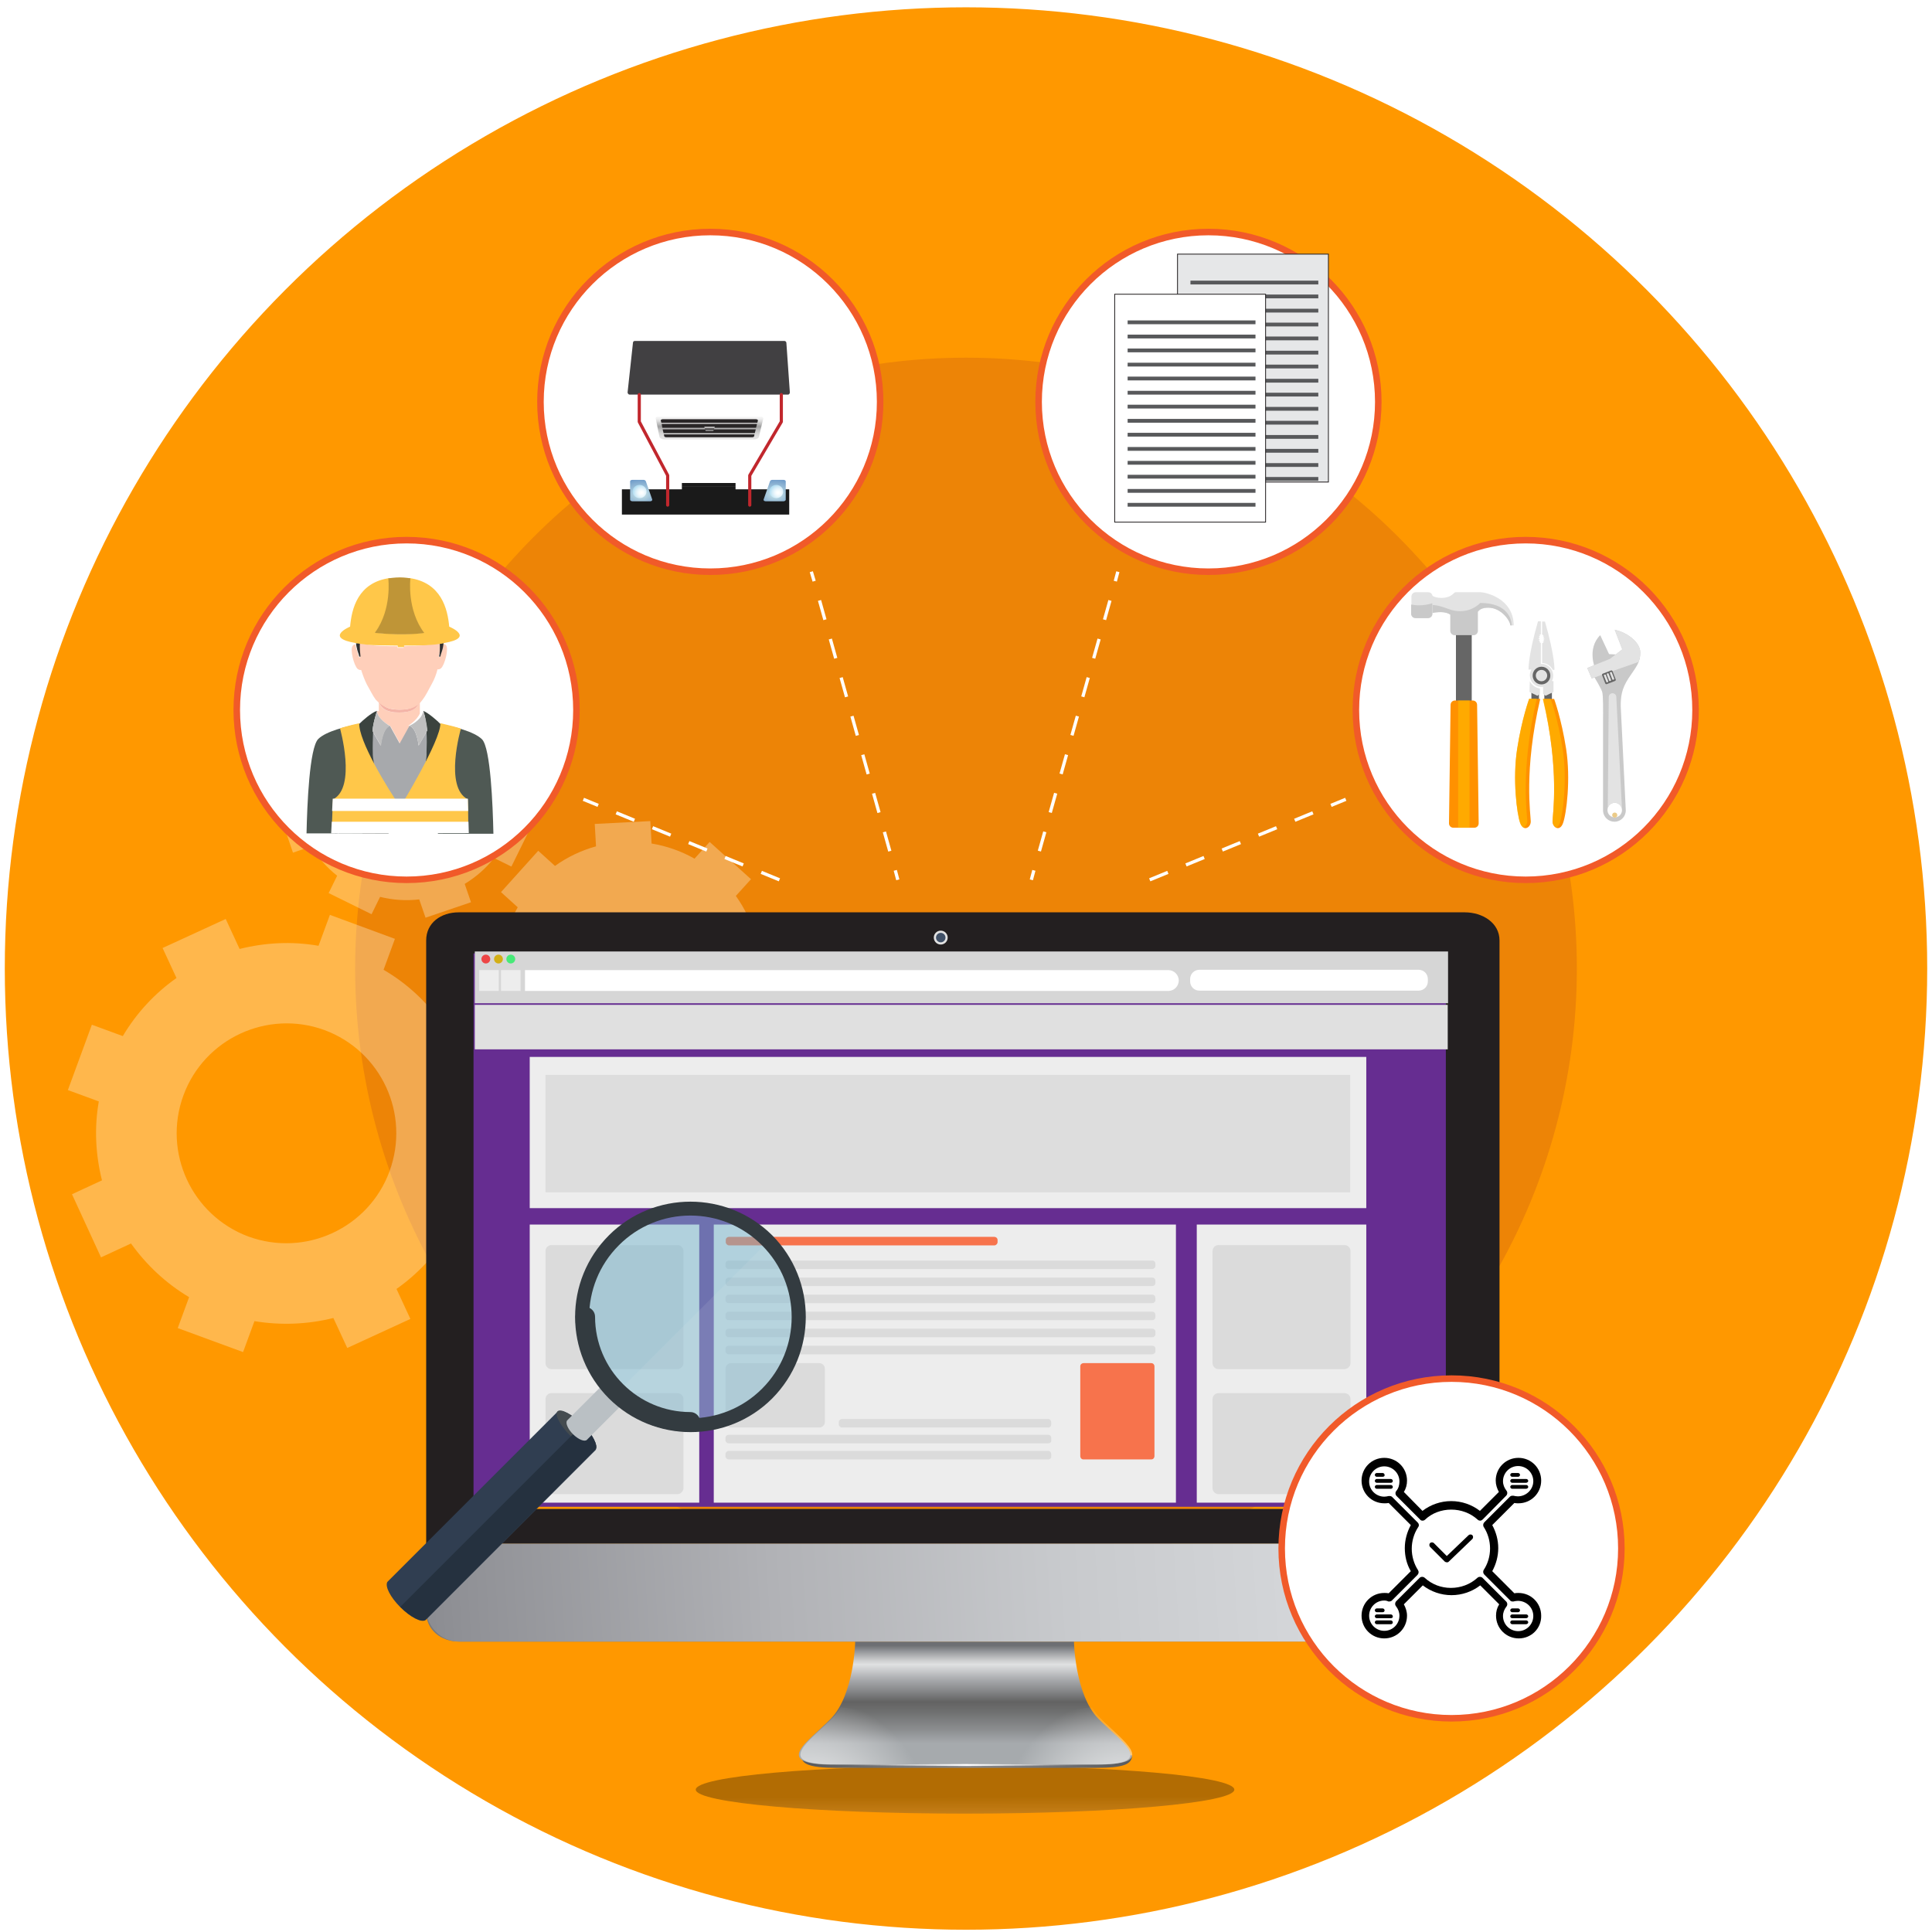 <?xml version="1.0" encoding="utf-8"?>
<!-- Generator: Adobe Illustrator 21.0.2, SVG Export Plug-In . SVG Version: 6.00 Build 0)  -->
<svg version="1.1" id="Layer_1" xmlns="http://www.w3.org/2000/svg" xmlns:xlink="http://www.w3.org/1999/xlink" x="0px" y="0px"
	 viewBox="0 0 612 612" style="enable-background:new 0 0 612 612;" xml:space="preserve">
<style type="text/css">
	.st0{fill:url(#SVGID_2_);}
	.st1{clip-path:url(#SVGID_4_);fill:#FF9800;stroke:#FFFFFF;stroke-width:1.035;stroke-miterlimit:10;}
	.st2{fill:none;stroke:#FFFFFF;stroke-width:1.035;stroke-miterlimit:10;}
	.st3{clip-path:url(#SVGID_7_);fill:#ED8406;}
	.st4{opacity:0.3;}
	.st5{fill:#FFFFFF;}
	.st6{fill:#662D91;}
	.st7{opacity:0.33;fill:url(#SVGID_8_);enable-background:new    ;}
	.st8{fill:url(#SVGID_9_);}
	.st9{fill:url(#SVGID_10_);}
	.st10{fill:url(#SVGID_11_);}
	.st11{fill:url(#SVGID_12_);}
	.st12{fill:url(#SVGID_13_);}
	.st13{fill:url(#SVGID_14_);}
	.st14{fill:#231F20;}
	.st15{fill:url(#SVGID_15_);}
	.st16{fill:#D6D6D6;}
	.st17{fill:#EDEDED;}
	.st18{fill:#ED4545;}
	.st19{fill:#D3AF16;}
	.st20{fill:#47EA78;}
	.st21{fill:#E2E2E2;}
	.st22{fill:#415168;}
	.st23{fill:#E0E0E0;}
	.st24{opacity:0.5;fill:#CECECE;enable-background:new    ;}
	.st25{fill:#F7734C;}
	.st26{fill:#DBDBDB;}
	.st27{fill:#303E51;}
	.st28{fill:#444B4F;}
	.st29{fill:#25313F;}
	.st30{fill:#BAC0C4;}
	.st31{opacity:0.5;}
	.st32{fill:#75B5CE;}
	.st33{opacity:0.1;}
	.st34{fill:#E9ECED;}
	.st35{fill:#333B40;}
	.st36{fill:#FFFFFF;stroke:#F15A29;stroke-width:2.069;stroke-miterlimit:10;}
	.st37{fill:none;}
	.st38{fill:#4F5954;}
	.st39{fill:#FFCFBA;}
	.st40{fill:#F4B4A7;}
	.st41{fill:#34393E;}
	.st42{fill:#A7A9AC;}
	.st43{fill:#3B433F;}
	.st44{fill:#BFBFBF;}
	.st45{fill:#323232;}
	.st46{fill:#FFC749;}
	.st47{fill:#BF9537;}
	.st48{fill:none;stroke:#FFFFFF;stroke-width:1.035;stroke-miterlimit:10;stroke-dasharray:6.345,6.345;}
	.st49{fill:none;stroke:#FFFFFF;stroke-width:1.035;stroke-miterlimit:10;stroke-dasharray:6.208;}
	.st50{fill:#1A1A1A;}
	.st51{fill:#414042;}
	.st52{fill:none;stroke:#C1272D;stroke-linecap:round;stroke-linejoin:round;stroke-miterlimit:10;}
	.st53{fill:url(#SVGID_16_);}
	.st54{fill:url(#SVGID_17_);}
	.st55{fill:url(#SVGID_18_);}
	.st56{fill:url(#SVGID_19_);}
	.st57{fill:url(#SVGID_20_);}
	.st58{fill:url(#SVGID_21_);}
	.st59{fill:url(#SVGID_22_);}
	.st60{fill:#E6E7E8;stroke:#231F20;stroke-width:0.259;stroke-miterlimit:10;}
	.st61{fill:#58595B;}
	.st62{fill:#C9C9C9;}
	.st63{fill:#E3E3E3;}
	.st64{fill:#666666;}
	.st65{fill:#EBCB88;}
	.st66{fill:#FF9100;}
	.st67{opacity:0.6;fill:#FFBB00;enable-background:new    ;}
	.st68{fill:#FFFFFF;stroke:#231F20;stroke-width:0.259;stroke-miterlimit:10;}
</style>
<g>
	
		<radialGradient id="SVGID_2_" cx="305.7" cy="-1894.56" r="85.257" gradientTransform="matrix(1 0 0 -8.930000e-02 0 397.759)" gradientUnits="userSpaceOnUse">
		<stop  offset="0" style="stop-color:#FFFFFF"/>
		<stop  offset="1" style="stop-color:#14130A"/>
	</radialGradient>
	<ellipse class="st0" cx="305.7" cy="566.9" rx="85.3" ry="7.6"/>
</g>
<g>
	<g>
		<g>
			<defs>
				<circle id="SVGID_3_" cx="306" cy="306.8" r="305"/>
			</defs>
			<clipPath id="SVGID_4_">
				<use xlink:href="#SVGID_3_"  style="overflow:visible;"/>
			</clipPath>
			<rect x="-9.2" y="-10.7" class="st1" width="631.8" height="631.8"/>
		</g>
		<g>
			<circle id="SVGID_1_" class="st2" cx="306" cy="306.8" r="305"/>
		</g>
	</g>
</g>
<g>
	<g>
		<g>
			<defs>
				<circle id="SVGID_6_" cx="306" cy="306.8" r="193.5"/>
			</defs>
			<clipPath id="SVGID_7_">
				<use xlink:href="#SVGID_6_"  style="overflow:visible;"/>
			</clipPath>
			<rect x="106.1" y="105.4" class="st3" width="400.8" height="400.8"/>
		</g>
	</g>
</g>
<g class="st4">
	<path class="st5" d="M163.9,245.8l5.8-2l-4.9-14.4l-5.8,2c-2.2-3.6-4.9-6.7-8.2-9.3l2.7-5.5l-13.6-6.7l-2.7,5.5
		c-4-1-8.2-1.3-12.4-0.8l-2-5.8l-14.3,4.9l2,5.8c-3.6,2.2-6.7,4.9-9.3,8.2l-5.5-2.7L89,238.6l5.5,2.7c-1,4.1-1.3,8.2-0.8,12.4
		l-5.8,2l4.9,14.4l5.8-2c2.2,3.6,4.9,6.7,8.2,9.3l-2.7,5.5l13.6,6.7l2.7-5.5c4,1,8.2,1.3,12.4,0.8l2,5.8l14.4-4.9l-2-5.8
		c3.6-2.2,6.7-4.9,9.3-8.2l5.5,2.7l6.7-13.6l-5.5-2.7C164.1,254.1,164.4,250,163.9,245.8 M133.5,263.4c-1.9,0.6-3.8,0.9-5.7,0.7
		c-5.8-0.4-10.7-4.3-12.6-9.7c-2.6-7.5,1.5-15.8,9-18.3c1.9-0.6,3.8-0.9,5.7-0.7c5.8,0.4,10.7,4.3,12.6,9.7
		C145,252.6,141,260.9,133.5,263.4"/>
	<path class="st5" d="M152,301.4l0.9,17.6l5.3-0.3c7.3-8.3,16.5-14.8,26.8-19.1c2.7-4.9,7.8-8.4,13.8-8.7c2.3-0.1,4.5,0.2,6.6,1
		c1.6,0.6,3.1,1.4,4.4,2.4c0.6,0,1.2,0,1.8,0c9.8,0,19.1,2,27.7,5.5c0.4-1,0.9-2.1,1.4-3.1l-1.4,0.1c-1.3-4.7-3.4-9.1-6.2-13
		l4.8-5.3l-13.1-11.8L220,272c-4.2-2.4-8.8-4-13.6-4.8l-0.4-7.1l-17.6,0.9l0.4,7.1c-4.7,1.3-9.1,3.4-13,6.2l-5.3-4.8l-11.8,13.1
		l5.3,4.8c-2.4,4.2-4,8.8-4.8,13.6L152,301.4z"/>
	<path class="st5" d="M139.4,367.9c0-15.4,4.8-29.8,13-41.8l-3-6.4l-9.5,4.4c-4.8-6.8-11-12.6-18.4-16.9l3.6-9.8l-20.6-7.6l-3.6,9.8
		c-8.5-1.5-17-1-25,1l-4.4-9.5l-20,9.2l4.4,9.5c-6.8,4.8-12.6,11-17,18.4l-9.8-3.6l-7.6,20.7l9.8,3.6c-1.5,8.5-1,17,1,25l-9.5,4.4
		l9.2,20l9.5-4.4c4.8,6.7,11,12.6,18.4,17l-3.6,9.8l20.7,7.6l3.6-9.8c8.5,1.4,17,1,25-1l4.4,9.5l20-9.2l-4.4-9.5
		c6.8-4.8,12.6-11,17-18.4l0,0C140.5,382.8,139.4,375.4,139.4,367.9z M123.4,371c-6.6,18-26.6,27.3-44.7,20.7
		C60.7,385,51.5,365,58.1,347s26.6-27.3,44.7-20.7C120.8,333,130,352.9,123.4,371z"/>
</g>
<rect x="147.9" y="301.4" class="st6" width="310.7" height="175.9"/>
<g>
	
		<linearGradient id="SVGID_8_" gradientUnits="userSpaceOnUse" x1="305.722" y1="37.462" x2="305.679" y2="52.544" gradientTransform="matrix(1 0 0 -1 0 612)">
		<stop  offset="0" style="stop-color:#4D4848"/>
		<stop  offset="0.354" style="stop-color:#14130A"/>
		<stop  offset="1" style="stop-color:#14130A"/>
	</linearGradient>
	<ellipse class="st7" cx="305.7" cy="566.9" rx="85.3" ry="7.6"/>
	<g>
		
			<linearGradient id="SVGID_9_" gradientUnits="userSpaceOnUse" x1="253.35" y1="54" x2="360.352" y2="54" gradientTransform="matrix(1 0 0 -1 0 612)">
			<stop  offset="6.060610e-03" style="stop-color:#58595B"/>
			<stop  offset="0.28" style="stop-color:#757679"/>
			<stop  offset="0.509" style="stop-color:#88898D"/>
			<stop  offset="1" style="stop-color:#58595B"/>
		</linearGradient>
		<path class="st8" d="M254,556v0.6v0.1l0,0c0,2,2.5,3.3,10.8,3.3c16.1,0,33.6,0,40,0c1.6,0,2.5,0,2.5,0c6.4,0,23.9,0,40,0
			c8.3,0,11.3-1,11.3-4h-0.8l0,0L254,556L254,556z"/>
		
			<linearGradient id="SVGID_10_" gradientUnits="userSpaceOnUse" x1="305.565" y1="94.786" x2="305.565" y2="47.399" gradientTransform="matrix(1 0 0 -1 0 612)">
			<stop  offset="8.484850e-02" style="stop-color:#6D6F73"/>
			<stop  offset="0.127" style="stop-color:#97999C"/>
			<stop  offset="0.184" style="stop-color:#CCCDCE"/>
			<stop  offset="0.212" style="stop-color:#E0E1E2"/>
			<stop  offset="0.315" style="stop-color:#A7A9AC"/>
			<stop  offset="0.389" style="stop-color:#868789"/>
			<stop  offset="0.461" style="stop-color:#636363"/>
			<stop  offset="0.526" style="stop-color:#6E6F6F"/>
			<stop  offset="0.645" style="stop-color:#8B8D8F"/>
			<stop  offset="0.739" style="stop-color:#A6AAAD"/>
		</linearGradient>
		<path class="st9" d="M347.9,544.4c-7.4-7.6-7.7-24.4-7.7-24.4h-33.4h-2.5h-33.4c0,0-0.3,16.8-7.7,24.4
			c-7.4,7.6-19.1,14.6,1.1,14.6c16.1,0,33.6,0,40,0c1.6,0,2.5,0,2.5,0c6.4,0,23.9,0,40,0C367,559,355.4,552,347.9,544.4z"/>
		
			<radialGradient id="SVGID_11_" cx="356.77" cy="35.051" r="39.334" gradientTransform="matrix(1 0 0 -1 0 612)" gradientUnits="userSpaceOnUse">
			<stop  offset="0" style="stop-color:#FFFFFF"/>
			<stop  offset="1" style="stop-color:#FFFFFF;stop-opacity:0"/>
		</radialGradient>
		<path class="st10" d="M312.2,559c4.1-9,17.3-16.6,33.7-18.2c0.8,1.3,1.6,2.4,2.6,3.4c7.3,7.4,18.7,14.7-0.1,14.7L312.2,559
			L312.2,559z"/>
		
			<radialGradient id="SVGID_12_" cx="423.533" cy="35.051" r="39.334" gradientTransform="matrix(-1 0 0 -1 678.926 612)" gradientUnits="userSpaceOnUse">
			<stop  offset="0" style="stop-color:#FFFFFF"/>
			<stop  offset="1" style="stop-color:#FFFFFF;stop-opacity:0"/>
		</radialGradient>
		<path class="st11" d="M300,559c-4.1-9-17.3-16.6-33.7-18.2c-0.8,1.3-1.6,2.4-2.6,3.4c-7.3,7.4-18.7,14.7,0.1,14.7L300,559L300,559
			z"/>
		
			<linearGradient id="SVGID_13_" gradientUnits="userSpaceOnUse" x1="263.8" y1="52.9" x2="347.4" y2="52.9" gradientTransform="matrix(1 0 0 -1 0 612)">
			<stop  offset="6.060610e-03" style="stop-color:#FFFFFF;stop-opacity:0"/>
			<stop  offset="0.509" style="stop-color:#FFFFFF"/>
			<stop  offset="1" style="stop-color:#FFFFFF;stop-opacity:0"/>
		</linearGradient>
		<path class="st12" d="M263.8,559.1c7-0.1,13.9-0.2,20.9-0.2l20.9-0.1l20.9,0.1l10.4,0.1l10.5,0.1l-10.5,0.1l-10.4,0.1l-20.9,0.1
			l-20.9-0.1C277.7,559.2,270.7,559.2,263.8,559.1z"/>
		
			<linearGradient id="SVGID_14_" gradientUnits="userSpaceOnUse" x1="128.94" y1="96.306" x2="498.732" y2="120.546" gradientTransform="matrix(1 0 0 -1 0 612)">
			<stop  offset="0" style="stop-color:#78797D"/>
			<stop  offset="0.317" style="stop-color:#737478"/>
			<stop  offset="0.491" style="stop-color:#6D6F73"/>
			<stop  offset="1" style="stop-color:#6D6F73"/>
		</linearGradient>
		<path class="st13" d="M135,510.7c0,5.6,4.7,9.3,10.3,9.3H302h5.3H464c5.6,0,11-3.7,11-9.3V489H135V510.7z"/>
		<path class="st14" d="M464,289H307.3H302H145.3c-5.6,0-10.3,3.3-10.3,8.9V489h340V297.9C475,292.3,469.6,289,464,289z M458,478
			H150V302h308V478z"/>
		
			<linearGradient id="SVGID_15_" gradientUnits="userSpaceOnUse" x1="129.014" y1="96.314" x2="498.727" y2="120.548" gradientTransform="matrix(1 0 0 -1 0 612)">
			<stop  offset="0" style="stop-color:#898A8F"/>
			<stop  offset="4.993153e-02" style="stop-color:#909196"/>
			<stop  offset="0.314" style="stop-color:#B1B2B6"/>
			<stop  offset="0.566" style="stop-color:#C8CACD"/>
			<stop  offset="0.801" style="stop-color:#D6D8DB"/>
			<stop  offset="1" style="stop-color:#DBDDE0"/>
		</linearGradient>
		<path class="st15" d="M135,509.6c0,5.6,4.7,10.4,10.3,10.4H302h5.3H464c5.6,0,11-4.8,11-10.4V489H135V509.6z"/>
	</g>
</g>
<g>
	<rect x="150.4" y="301.4" class="st16" width="308.3" height="16.4"/>
	<path class="st5" d="M370.1,307.3H166.3v6.6h203.8c1.8,0,3.3-1.5,3.3-3.3S371.9,307.3,370.1,307.3z"/>
	<rect x="151.8" y="307.3" class="st17" width="6.2" height="6.6"/>
	<rect x="158.7" y="307.3" class="st17" width="6.2" height="6.6"/>
	<path class="st5" d="M449.4,313.8h-69.5c-1.6,0-2.9-1.3-2.9-2.9v-0.8c0-1.6,1.3-2.9,2.9-2.9h69.5c1.6,0,2.9,1.3,2.9,2.9v0.8
		C452.3,312.5,451,313.8,449.4,313.8z"/>
	<g>
		<circle class="st18" cx="153.9" cy="303.8" r="1.4"/>
		<circle class="st19" cx="157.9" cy="303.8" r="1.4"/>
		<circle class="st20" cx="161.8" cy="303.8" r="1.4"/>
	</g>
	<circle class="st21" cx="298" cy="297" r="2.2"/>
	<circle class="st22" cx="298" cy="297" r="1.5"/>
	<rect x="150.4" y="318.3" class="st23" width="308.2" height="14.1"/>
	<rect x="167.8" y="334.8" class="st17" width="265" height="47.9"/>
	<g>
		<rect x="167.8" y="387.9" class="st17" width="53.7" height="88.1"/>
		<rect x="379.1" y="387.9" class="st17" width="53.7" height="88.1"/>
	</g>
	<rect x="226.1" y="387.9" class="st17" width="146.4" height="88.1"/>
	<rect x="172.8" y="340.5" class="st24" width="254.9" height="37.2"/>
	<path class="st25" d="M364.7,462.3h-21.5c-0.6,0-1-0.5-1-1v-28.5c0-0.6,0.5-1,1-1h21.5c0.6,0,1,0.5,1,1v28.5
		C365.7,461.8,365.3,462.3,364.7,462.3z"/>
	<path class="st25" d="M315,394.5h-84.1c-0.5,0-1-0.5-1-1v-0.7c0-0.6,0.5-1,1-1H315c0.5,0,1,0.4,1,1v0.7
		C316,394,315.5,394.5,315,394.5z"/>
	<g>
		<path class="st26" d="M365,402H230.8c-0.5,0-1-0.5-1-1v-0.7c0-0.6,0.5-1,1-1H365c0.6,0,1,0.4,1,1v0.7C366,401.5,365.5,402,365,402
			z"/>
		<path class="st26" d="M365,407.4H230.8c-0.5,0-1-0.4-1-1v-0.7c0-0.5,0.5-1,1-1H365c0.6,0,1,0.5,1,1v0.7
			C366,407,365.5,407.4,365,407.4z"/>
		<path class="st26" d="M365,412.8H230.8c-0.5,0-1-0.4-1-1v-0.7c0-0.5,0.5-1,1-1H365c0.6,0,1,0.5,1,1v0.7
			C366,412.4,365.5,412.8,365,412.8z"/>
		<path class="st26" d="M365,418.2H230.8c-0.5,0-1-0.4-1-1v-0.7c0-0.5,0.5-1,1-1H365c0.6,0,1,0.5,1,1v0.7
			C366,417.8,365.5,418.2,365,418.2z"/>
		<path class="st26" d="M365,423.6H230.8c-0.5,0-1-0.5-1-1v-0.7c0-0.6,0.5-1,1-1H365c0.6,0,1,0.4,1,1v0.7
			C366,423.2,365.5,423.6,365,423.6z"/>
		<path class="st26" d="M365,429H230.8c-0.5,0-1-0.5-1-1v-0.7c0-0.6,0.5-1,1-1H365c0.6,0,1,0.4,1,1v0.7C366,428.6,365.5,429,365,429
			z"/>
	</g>
	<path class="st26" d="M259.5,452.2h-27.9c-1,0-1.8-0.8-1.8-1.8v-16.8c0-1,0.8-1.8,1.8-1.8h27.9c1,0,1.8,0.8,1.8,1.8v16.8
		C261.3,451.4,260.5,452.2,259.5,452.2z"/>
	<path class="st26" d="M332,452.2h-65.3c-0.5,0-1-0.5-1-1v-0.7c0-0.5,0.5-1,1-1H332c0.6,0,1,0.5,1,1v0.7
		C333,451.8,332.6,452.2,332,452.2z"/>
	<path class="st26" d="M332.1,457.2H230.8c-0.5,0-1-0.5-1-1v-0.7c0-0.6,0.5-1,1-1H332c0.6,0,1,0.4,1,1v0.7
		C333.1,456.8,332.6,457.2,332.1,457.2z"/>
	<path class="st26" d="M332.1,462.3H230.8c-0.5,0-1-0.5-1-1v-0.7c0-0.5,0.5-1,1-1H332c0.6,0,1,0.5,1,1v0.7
		C333.1,461.8,332.6,462.3,332.1,462.3z"/>
	<path class="st26" d="M425.9,433.7H386c-1,0-1.9-0.8-1.9-1.9v-35.5c0-1,0.8-1.9,1.9-1.9h39.9c1,0,1.9,0.8,1.9,1.9v35.5
		C427.8,432.8,426.9,433.7,425.9,433.7z"/>
	<path class="st26" d="M425.9,473.3H386c-1,0-1.9-0.8-1.9-1.9v-28.2c0-1,0.8-1.9,1.9-1.9h39.9c1,0,1.9,0.8,1.9,1.9v28.2
		C427.8,472.4,426.9,473.3,425.9,473.3z"/>
	<path class="st26" d="M214.6,433.7h-39.9c-1,0-1.9-0.8-1.9-1.9v-35.5c0-1,0.8-1.9,1.9-1.9h39.9c1,0,1.9,0.8,1.9,1.9v35.5
		C216.5,432.8,215.6,433.7,214.6,433.7z"/>
	<path class="st26" d="M214.6,473.3h-39.9c-1,0-1.9-0.8-1.9-1.9v-28.2c0-1,0.8-1.9,1.9-1.9h39.9c1,0,1.9,0.8,1.9,1.9v28.2
		C216.5,472.4,215.6,473.3,214.6,473.3z"/>
</g>
<g>
	<g>
		<path class="st27" d="M176.6,447.2c1.3-0.9,4.8,0.9,8,4.1s4.9,6.6,4.1,8l0,0l-53.9,53.9l0,0c-1.3,0.9-4.8-0.9-8-4.1
			c-3.2-3.2-4.9-6.6-4.1-8l0,0L176.6,447.2L176.6,447.2z"/>
	</g>
	<g>
		
			<ellipse transform="matrix(0.707 -0.707 0.707 0.707 -266.898 261.911)" class="st28" cx="182.7" cy="453.1" rx="2.6" ry="8.5"/>
	</g>
	<g>
		<path class="st29" d="M188.6,459.2L188.6,459.2l-53.8,53.9l0,0c-1.3,0.9-4.8-0.9-8-4.1l0,0l57.8-57.8l0,0
			C187.8,454.4,189.5,457.9,188.6,459.2z"/>
	</g>
	<g>
		<path class="st30" d="M192.9,436.7l6.2,6.2L186,456l0,0c0,0,0,0.1-0.1,0.1c-0.7,0.7-2.7-0.1-4.4-1.8c-1.7-1.7-2.5-3.7-1.8-4.4
			c0,0,0.1,0,0.1-0.1l0,0L192.9,436.7z"/>
	</g>
	<g>
		<g class="st31">
			
				<ellipse transform="matrix(0.707 -0.707 0.707 0.707 -230.89 276.785)" class="st32" cx="218.7" cy="417.1" rx="33.2" ry="33.2"/>
		</g>
		<g class="st33">
			<path class="st34" d="M242.6,394c5.8,6,9.4,14.1,9.4,23.1c0,18.4-14.9,33.2-33.2,33.2c-9,0-17.1-3.6-23.1-9.4L242.6,394z"/>
		</g>
		<g>
			<path class="st35" d="M192.9,391.3c14.2-14.2,37.4-14.2,51.7,0c14.2,14.3,14.2,37.4,0,51.7c-14.2,14.2-37.4,14.2-51.7,0
				C178.6,428.7,178.6,405.6,192.9,391.3z M196,394.5c-12.5,12.5-12.5,32.9,0,45.4s32.9,12.5,45.4,0s12.5-32.9,0-45.4
				C228.9,381.9,208.5,381.9,196,394.5z"/>
		</g>
	</g>
	<g>
		<path class="st35" d="M218.7,453.5c1.7,0,3.1-1.4,3.1-3.1s-1.4-3.1-3.1-3.1c-16.6,0-30.2-13.5-30.2-30.2c0-1.7-1.4-3.1-3.1-3.1
			c-1.7,0-3.1,1.4-3.1,3.1C182.4,437.2,198.7,453.5,218.7,453.5z"/>
	</g>
</g>
<circle class="st36" cx="128.8" cy="224.9" r="53.8"/>
<g>
	<path class="st37" d="M140.3,205.3c0,0.2-0.1,0.3-0.1,0.5C140.2,205.6,140.3,205.4,140.3,205.3z"/>
	<path class="st37" d="M112.8,204c0,0.3,0.1,0.7,0.2,1C112.9,204.7,112.9,204.3,112.8,204z"/>
	<path class="st37" d="M113.1,205.9L113.1,205.9c0-0.1,0-0.2-0.1-0.3C113.1,205.7,113.1,205.8,113.1,205.9z"/>
	<path class="st37" d="M140,206.7c0-0.1,0-0.1,0-0.2C140,206.6,140,206.7,140,206.7L140,206.7z"/>
	<path class="st38" d="M152.7,234.2c-2.5-2.5-9.1-4.1-13.1-4.8c0.4,0.4,0.6,0.6,0.6,0.6l2.5,7.7l-2.7,2.6l2.1,4.7l-3.4,19.1h17.6
		C156.1,255,155.4,237,152.7,234.2z"/>
	<path class="st38" d="M113.4,240.2l-2.7-2.6l2.5-7.7c0,0,0.2-0.2,0.6-0.6c-4,0.8-10.5,2.3-13,4.8C98,237,97.3,255,97.1,264h6.7l0,0
		h2.5l0.6-9.9l0.3,9.9h7.5l-3.4-19.1L113.4,240.2z"/>
	<path class="st39" d="M119.4,225.2L119.4,225.2L119.4,225.2v0.1c0.3,2.5,3.6,4.3,4.1,4.6h0.1l3.1,5.6l3.1-5.6h-0.5
		c0,0,2.7-1.6,3.7-3.9v-3.8c-1,2.2-2.5,3.5-6.6,3.5c-3.9,0-5.4-1.1-6.4-3.2v2.8h-0.3C119.7,225.2,119.4,225.2,119.4,225.2z"/>
	<path class="st40" d="M126.4,225.7c4.1,0,5.6-1.2,6.6-3.5v-0.6c-1,2-2.6,3.2-6.4,3.2c-4,0-5.6-1.2-6.6-3.3v1
		C121,224.5,122.5,225.7,126.4,225.7z"/>
	<polygon class="st41" points="106.2,264 107.1,264 106.8,254.1 	"/>
	<path class="st42" d="M135.2,231.7l-2.6,4.5c0,0-0.5-5.5-2.9-6.3l-3.1,5.6l-3.1-5.6h-0.1h0.1c-2.4,0.7-2.9,6.3-2.9,6.3l-2.5-4.4
		c-0.1,2-0.2,4.4-0.1,7.2c0.1,2.9,2.4,12.9,5,24.9h3.6h4c2.3-12,4.4-22.1,4.5-24.9C135.3,236.2,135.3,233.8,135.2,231.7z"/>
	<path class="st43" d="M119.4,225.2L119.4,225.2c-0.1,0.1,0,0.1,0,0.1V225.2z"/>
	<path class="st43" d="M118.2,231.9l-0.2-0.4c0.2-2.7,1.4-6.1,1.4-6.3c0,0,0,0-0.1,0c-1.8,0.7-4.4,3-5.5,4.1
		c-0.4,0.3-0.6,0.6-0.6,0.6l-2.5,7.7l2.7,2.6l-2.1,4.7l3.4,19.1h3h5.4c-2.5-12-4.9-22.1-5-24.9C118,236.3,118.1,233.9,118.2,231.9z"
		/>
	<path class="st43" d="M139.9,240.2l2.7-2.6l-2.5-7.7c0,0-0.2-0.2-0.6-0.6c-1.1-1.1-3.7-3.4-5.4-4.1c0.3,0.9,0.6,1.9,0.7,3
		c0.2,1,0.4,2.1,0.5,3.2l-0.2,0.3c0.1,2.1,0.1,4.5,0,7.3c-0.1,2.9-2.2,12.9-4.5,24.9h5.3h2.7l3.4-19.1L139.9,240.2z"/>
	<path class="st44" d="M119.4,225.3v-0.1l0,0l0,0c0,0.1-1.2,3.6-1.4,6.3l0.2,0.4l2.5,4.4c0,0,0.5-5.6,2.9-6.3c0,0,0,0-0.1,0
		C123,229.6,119.7,227.8,119.4,225.3z"/>
	<path class="st44" d="M129.7,229.9C129.7,229.9,129.8,229.9,129.7,229.9c2.4,0.8,2.9,6.3,2.9,6.3l2.6-4.5l0.2-0.3
		c-0.1-1-0.3-2.2-0.5-3.2c-0.4-1.7-0.8-3-0.8-3c0,0.3-0.1,0.5-0.2,0.7C133.1,228.4,129.7,229.9,129.7,229.9z"/>
	<path class="st39" d="M126.7,224.8c3.9,0,5.7-1.1,7.2-3.2c1-1.3,1.8-3,2.9-5c0.8-1.4,1.4-3,1.8-4.6c0.3,0.1,0.7,0,1.1-0.3
		c1.2-1.1,2.5-6.2,1.6-7.3c-0.3-0.4-0.6-0.4-0.9-0.4c-0.1,0.4-0.1,0.8-0.2,1.3c0,0.2-0.1,0.3-0.1,0.5c0,0.3-0.1,0.5-0.2,0.8
		c0,0.1,0,0.1,0,0.2v-0.4c-0.1,0.7-0.3,0.7-0.5,1.7H139c0.1-1,0.8-2.7,0.7-4.4c-3.2,0.5-5.8,0.9-11.8,1v0.5c-2,0-1.3,0-1.3,0h-0.7
		v-0.5c-8,0-9-0.5-12.2-1c-0.1,1.7,0.2,3.5,0.4,4.5h-0.4c-0.3-1-0.5-1.6-0.7-2.5v0.2c0-0.1,0-0.1-0.1-0.2c0-0.2-0.1-0.3-0.1-0.5
		c-0.1-0.3-0.1-0.7-0.2-1c-0.3-0.1-0.6,0-0.9,0.4c-0.9,1.1,0.4,6.2,1.6,7.3c0.4,0.3,0.8,0.4,1.1,0.3c0.5,1.6,1.1,3.2,1.8,4.6
		c1.1,1.9,1.9,3.6,2.8,4.8C120.9,223.6,122.7,224.8,126.7,224.8z"/>
	<path class="st45" d="M139.3,203.6c0.1,1.7,0,3.4-0.2,4.4h0.4c0.2-1,0.3-1,0.5-1.7c0-0.1,0,0.1,0,0c0.1-0.3,0.1-0.4,0.2-0.7
		c0-0.2,0.1-0.3,0.1-0.4c0.1-0.4,0.1-0.8,0.2-1.3c0-0.1,0-0.1,0-0.2c-0.1,0-0.2-0.1-0.4-0.1C139.8,203.7,139.6,203.5,139.3,203.6z"
		/>
	<path class="st45" d="M113.1,205.6C113.1,205.7,113.1,205.4,113.1,205.6c0.2,0.9,0.5,1.4,0.7,2.4h0.4c-0.1-1-0.3-2.7-0.2-4.4
		c-0.3,0-0.5,0.1-0.8,0.1c-0.1,0-0.3,0.1-0.4,0c0,0.1,0,0.2,0,0.3c0,0.3,0.1,0.7,0.2,1.1C113,205.2,113.1,205.4,113.1,205.6z"/>
	<path class="st46" d="M113.2,203.8c0.3,0,0.4,0.1,0.6,0.1c3.2,0.5,4.2,0.5,12.2,0.6v0.5c0,0,0.6,0,0.7,0s-0.7,0,1.3,0v-0.5
		c6,0,8.7-0.1,11.8-0.6c0.3,0,0.3-0.1,0.6-0.1c0.1,0,0.1,0,0.2-0.1c10.2-1.7,1.7-5.2,1.7-5.2c-0.5-5.6-2.5-14-12.7-15.4
		c0,0.1-1,9.9,4.6,17.3c0,0-5.6,1-15.3,0c-0.1,0,0.1-0.2,0.2-0.3c5.3-7.3,4.4-16.9,4.4-17c-10.2,1.4-12.1,9.8-12.6,15.4
		c0,0-8.4,3.5,1.8,5.2C112.9,203.8,113.1,203.8,113.2,203.8z"/>
	<path class="st47" d="M118.9,200.2c-0.1,0.1-0.2,0.3,0,0.3c9.7,1,15.5,0,15.5,0c-5.6-7.4-4.4-17.1-4.4-17.3l0,0
		c0,0-1.6-0.3-3.3-0.3s-3.7,0.3-3.7,0.3l0,0C123,183.3,124.2,192.9,118.9,200.2z"/>
	<g>
		<g>
			<g>
				<path id="XMLID_7_" class="st46" d="M148.3,263.9c0.1-5.7-0.1-10.7-0.1-10.7c-7.6-3.8-2.2-22.4-2.2-22.4
					c-2.4-0.8-6.5-1.7-6.5-1.7c0.2,5.4-12.7,26.5-12.7,26.5c-4.5-6.6-13.2-21-13-26.5c0,0-3.7,0.8-6.1,1.6c0,0,5.3,18.7-2.2,22.5
					c0,0-0.3,4.9-0.4,10.6"/>
			</g>
		</g>
		<polygon class="st5" points="148.4,260.3 105.1,260.3 104.9,264 148.5,263.9 		"/>
		<polygon class="st5" points="148.2,253 105.4,253 105.2,256.9 148.3,256.9 		"/>
	</g>
</g>
<circle class="st36" cx="483.3" cy="224.9" r="53.8"/>
<circle class="st36" cx="459.8" cy="490.5" r="53.8"/>
<circle class="st36" cx="225" cy="127.3" r="53.8"/>
<circle class="st36" cx="382.8" cy="127.3" r="53.8"/>
<g>
	<g>
		<line class="st2" x1="354.1" y1="181.1" x2="353.3" y2="184.1"/>
		<line class="st48" x1="351.6" y1="190.2" x2="328.4" y2="272.6"/>
		<line class="st2" x1="327.5" y1="275.7" x2="326.7" y2="278.7"/>
	</g>
</g>
<line class="st49" x1="364.2" y1="278.7" x2="426.3" y2="253.2"/>
<g>
	<g>
		<g>
			<line class="st2" x1="257" y1="181.1" x2="257.9" y2="184.1"/>
			<line class="st48" x1="259.6" y1="190.2" x2="282.7" y2="272.6"/>
			<line class="st2" x1="283.6" y1="275.7" x2="284.4" y2="278.7"/>
		</g>
	</g>
	<line class="st49" x1="246.9" y1="278.7" x2="184.8" y2="253.2"/>
</g>
<g>
	<g>
		<g>
			
				<image style="overflow:visible;enable-background:new    ;" width="250" height="300" xlink:href="../../../404.html"  transform="matrix(0.236 0 0 0.235 195.11 84.689)">
			</image>
		</g>
	</g>
	<g>
		
			<image style="overflow:visible;enable-background:new    ;" width="25" height="33" xlink:href="../../../404.html"  transform="matrix(0.202 0 0 0.233 241.843 160.025)">
		</image>
		
			<image style="overflow:visible;enable-background:new    ;" width="25" height="33" xlink:href="../../../404.html"  transform="matrix(0.202 0 0 0.233 202.489 160.025)">
		</image>
		
			<image style="overflow:visible;enable-background:new    ;" width="25" height="33" xlink:href="../../../404.html"  transform="matrix(0.202 0 0 0.233 207.392 160.025)">
		</image>
		
			<image style="overflow:visible;enable-background:new    ;" width="25" height="33" xlink:href="../../../404.html"  transform="matrix(0.202 0 0 0.233 237.009 160.025)">
		</image>
	</g>
	
		<image style="overflow:visible;enable-background:new    ;" width="33" height="46" xlink:href="../../../404.html"  transform="matrix(0.204 0 0 0.224 199.451 160.024)">
	</image>
	
		<image style="overflow:visible;enable-background:new    ;" width="33" height="46" xlink:href="../../../404.html"  transform="matrix(0.204 0 0 0.224 242.5 160.024)">
	</image>
	<g>
		<g>
			<rect x="197" y="155" class="st50" width="53" height="8"/>
			
				<image style="overflow:visible;enable-background:new    ;" width="229" height="233" xlink:href="../../../404.html"  transform="matrix(0.237 0 0 0.233 197.629 105.996)">
			</image>
			
				<image style="overflow:visible;enable-background:new    ;" width="225" height="50" xlink:href="../../../404.html"  transform="matrix(0.238 0 0 0.216 198.05 93.396)">
			</image>
			
				<image style="overflow:visible;enable-background:new    ;" width="238" height="33" xlink:href="../../../404.html"  transform="matrix(0.236 0 0 0.211 196.713 100.945)">
			</image>
			<g>
				<g>
					<path class="st51" d="M250.2,124.3c0,0.3-0.2,0.7-0.6,0.7h-50.2c-0.3,0-0.6-0.4-0.6-0.7l1.7-15.7c0-0.3,0.2-0.6,0.6-0.6h47.4
						c0.3,0,0.6,0.3,0.6,0.6L250.2,124.3z"/>
				</g>
				
					<image style="overflow:visible;enable-background:new    ;" width="208" height="63" xlink:href="../../../404.html"  transform="matrix(0.238 0 0 0.229 200.279 109.355)">
				</image>
			</g>
			<g>
				<g>
					
						<image style="overflow:visible;enable-background:new    ;" width="29" height="29" xlink:href="../../../404.html"  transform="matrix(0.207 0 0 0.182 193.854 106.791)">
					</image>
				</g>
				
					<image style="overflow:visible;enable-background:new    ;" width="25" height="42" xlink:href="../../../404.html"  transform="matrix(0.192 0 0 0.206 191.652 111.64)">
				</image>
			</g>
			<polyline class="st52" points="202.5,125 202.5,133.6 211.5,150.6 211.5,160 			"/>
			<polyline class="st52" points="247.5,125 247.5,133.6 237.5,150.6 237.5,160 			"/>
			
				<image style="overflow:visible;enable-background:new    ;" width="229" height="33" xlink:href="../../../404.html"  transform="matrix(0.237 0 0 0.211 197.629 143.724)">
			</image>
			
				<image style="overflow:visible;enable-background:new    ;" width="46" height="17" xlink:href="../../../404.html"  transform="matrix(0.214 0 0 0.169 204.549 145.612)">
			</image>
			
				<image style="overflow:visible;enable-background:new    ;" width="42" height="17" xlink:href="../../../404.html"  transform="matrix(0.234 0 0 0.169 234.117 145.612)">
			</image>
			<rect x="216" y="153" class="st50" width="17" height="1"/>
			<rect x="216" y="154" class="st50" width="17" height="2"/>
			<rect x="216" y="156" class="st50" width="17" height="2"/>
			<g>
				<g>
					
						<image style="overflow:visible;enable-background:new    ;" width="29" height="29" xlink:href="../../../404.html"  transform="matrix(0.207 0 0 0.182 249.372 106.791)">
					</image>
				</g>
				
					<image style="overflow:visible;enable-background:new    ;" width="25" height="42" xlink:href="../../../404.html"  transform="matrix(0.192 0 0 0.206 252.823 111.64)">
				</image>
			</g>
		</g>
		<g>
			<g>
				<g>
					<g>
						<g>
							
								<image style="overflow:visible;enable-background:new    ;" width="17" height="75" xlink:href="../../../404.html"  transform="matrix(0.169 0 0 0.224 196.526 125.242)">
							</image>
						</g>
						<g>
							
								<image style="overflow:visible;enable-background:new    ;" width="17" height="75" xlink:href="../../../404.html"  transform="matrix(0.169 0 0 0.224 250.174 125.24)">
							</image>
						</g>
					</g>
				</g>
				<g>
					<g>
						<g>
							
								<radialGradient id="SVGID_16_" cx="202.974" cy="494.831" r="14.002" gradientTransform="matrix(1 0 0 -0.66 0 483.079)" gradientUnits="userSpaceOnUse">
								<stop  offset="0" style="stop-color:#D3ECEA"/>
								<stop  offset="6.626630e-02" style="stop-color:#C4DFE5"/>
								<stop  offset="0.283" style="stop-color:#96BBD6"/>
								<stop  offset="0.491" style="stop-color:#729ECA"/>
								<stop  offset="0.685" style="stop-color:#5989C1"/>
								<stop  offset="0.86" style="stop-color:#497CBC"/>
								<stop  offset="1" style="stop-color:#4478BA"/>
							</radialGradient>
							<path class="st53" d="M206.6,158.2c0.1,0.4-0.3,0.6-0.7,0.6h-5.5c-0.4,0-0.8-0.2-0.8-0.5v-5.8c0-0.3,0.3-0.5,0.8-0.5h3.4
								c0.4,0,0.7,0.2,0.8,0.5C204.6,152.5,206.5,157.9,206.6,158.2z"/>
						</g>
					</g>
					
						<radialGradient id="SVGID_17_" cx="203.2" cy="468.502" r="2.749" gradientTransform="matrix(1 0 0 -0.937 0 595.084)" gradientUnits="userSpaceOnUse">
						<stop  offset="0" style="stop-color:#FFFFFF"/>
						<stop  offset="0.199" style="stop-color:#FAFDFE"/>
						<stop  offset="0.45" style="stop-color:#EAF6FC"/>
						<stop  offset="0.725" style="stop-color:#D1EBF7"/>
						<stop  offset="1" style="stop-color:#B0DDF2"/>
					</radialGradient>
					<ellipse class="st54" cx="202.6" cy="155.7" rx="2.2" ry="2.1"/>
					
						<radialGradient id="SVGID_18_" cx="1098.934" cy="494.831" r="14.001" gradientTransform="matrix(-1 0 0 -0.66 1344.578 483.079)" gradientUnits="userSpaceOnUse">
						<stop  offset="0" style="stop-color:#D3ECEA"/>
						<stop  offset="6.626630e-02" style="stop-color:#C4DFE5"/>
						<stop  offset="0.283" style="stop-color:#96BBD6"/>
						<stop  offset="0.491" style="stop-color:#729ECA"/>
						<stop  offset="0.685" style="stop-color:#5989C1"/>
						<stop  offset="0.86" style="stop-color:#497CBC"/>
						<stop  offset="1" style="stop-color:#4478BA"/>
					</radialGradient>
					<path class="st55" d="M248.9,152.5c0-0.3-0.3-0.5-0.8-0.5h-3.4c-0.4,0-0.7,0.2-0.8,0.5c0,0-1.9,5.4-2,5.7
						c-0.1,0.4,0.3,0.6,0.7,0.6h5.5c0.4,0,0.8-0.2,0.8-0.5"/>
					
						<radialGradient id="SVGID_19_" cx="246.509" cy="468.502" r="2.749" gradientTransform="matrix(1 0 0 -0.937 0 595.084)" gradientUnits="userSpaceOnUse">
						<stop  offset="0" style="stop-color:#FFFFFF"/>
						<stop  offset="0.199" style="stop-color:#FAFDFE"/>
						<stop  offset="0.45" style="stop-color:#EAF6FC"/>
						<stop  offset="0.725" style="stop-color:#D1EBF7"/>
						<stop  offset="1" style="stop-color:#B0DDF2"/>
					</radialGradient>
					<ellipse class="st56" cx="245.9" cy="155.7" rx="2.2" ry="2.1"/>
				</g>
			</g>
			<g>
				
					<linearGradient id="SVGID_20_" gradientUnits="userSpaceOnUse" x1="224.754" y1="485.931" x2="224.754" y2="481.012" gradientTransform="matrix(1 0 0 -1 0 612)">
					<stop  offset="0" style="stop-color:#4F4F4F"/>
					<stop  offset="0.314" style="stop-color:#474747"/>
					<stop  offset="0.804" style="stop-color:#333132"/>
					<stop  offset="1" style="stop-color:#292627"/>
				</linearGradient>
				<path class="st57" d="M240.6,132.2h-31.7c-0.3,0,1.2,6.3,1.2,6.3c0,0.3,0.2,0.5,0.6,0.5c12.9,0,15.1-0.2,28.4-0.2
					c0.4,0,0.6-0.2,0.6-0.5C239.7,138.3,240.9,132.2,240.6,132.2z"/>
				
					<linearGradient id="SVGID_21_" gradientUnits="userSpaceOnUse" x1="224.75" y1="480.05" x2="224.75" y2="472.793" gradientTransform="matrix(1 0 0 -1 0 612)">
					<stop  offset="4.694840e-03" style="stop-color:#F7F7F7"/>
					<stop  offset="8.152908e-02" style="stop-color:#F1F1F1"/>
					<stop  offset="0.192" style="stop-color:#DEDEDE"/>
					<stop  offset="0.322" style="stop-color:#BFBFBF"/>
					<stop  offset="0.434" style="stop-color:#9E9E9E"/>
					<stop  offset="0.46" style="stop-color:#A4A4A4"/>
					<stop  offset="0.596" style="stop-color:#C1C1C1"/>
					<stop  offset="0.732" style="stop-color:#D5D5D5"/>
					<stop  offset="0.867" style="stop-color:#E1E1E1"/>
					<stop  offset="1" style="stop-color:#E6E6E6"/>
				</linearGradient>
				<path class="st58" d="M241.2,132h-32.9c-0.4,0-0.6,0.2-0.6,0.5l1.2,5.9c0.1,0.4,0.8,0.8,1.6,0.8c13.2,0,14.9,0,28.3,0
					c0.9,0,1.5-0.4,1.6-0.8l1.4-5.9C241.8,132.3,241.5,132,241.2,132z M209.6,134.3h30.2l-0.3,1.2h-29.7L209.6,134.3z M209.9,136
					h29.5l-0.3,1.2h-28.9L209.9,136z M209.9,132.8h29.6c0.3,0,0.6,0.2,0.6,0.4l-0.2,0.7h-30.4l-0.2-0.7
					C209.3,133,209.6,132.8,209.9,132.8z M238.3,138.5c-11.7,0-16,0-27.3,0c-0.4,0-0.6-0.2-0.6-0.4l-0.1-0.5H239l-0.1,0.5
					C238.9,138.3,238.7,138.5,238.3,138.5z"/>
				<g>
					
						<linearGradient id="SVGID_22_" gradientUnits="userSpaceOnUse" x1="224.75" y1="476.804" x2="224.75" y2="475.555" gradientTransform="matrix(1 0 0 -1 0 612)">
						<stop  offset="4.694840e-03" style="stop-color:#EBEBEB"/>
						<stop  offset="6.310572e-02" style="stop-color:#E5E5E5"/>
						<stop  offset="0.144" style="stop-color:#D3D3D3"/>
						<stop  offset="0.239" style="stop-color:#B6B5B5"/>
						<stop  offset="0.344" style="stop-color:#8D8C8C"/>
						<stop  offset="0.456" style="stop-color:#5A5758"/>
						<stop  offset="0.549" style="stop-color:#292627"/>
						<stop  offset="0.574" style="stop-color:#322F30"/>
						<stop  offset="0.778" style="stop-color:#777676"/>
						<stop  offset="0.926" style="stop-color:#A2A2A2"/>
						<stop  offset="1" style="stop-color:#B3B3B3"/>
					</linearGradient>
					<path class="st59" d="M226,136.4l-0.1,0.1h-2.3c-0.1,0-0.1,0-0.1-0.1l-0.4-1.1l0.1-0.1h3.1c0.1,0,0.1,0,0.1,0.1L226,136.4z"/>
				</g>
			</g>
		</g>
	</g>
</g>
<rect x="373" y="80.5" class="st60" width="47.8" height="72.2"/>
<rect x="377.1" y="88.9" class="st61" width="40.5" height="1.2"/>
<rect x="377.1" y="93.3" class="st61" width="40.5" height="1.2"/>
<rect x="377.1" y="97.8" class="st61" width="40.5" height="1.2"/>
<rect x="377.1" y="102.2" class="st61" width="40.5" height="1.2"/>
<rect x="377.1" y="106.6" class="st61" width="40.5" height="1.2"/>
<rect x="377.1" y="111.1" class="st61" width="40.5" height="1.2"/>
<rect x="377.1" y="115.5" class="st61" width="40.5" height="1.2"/>
<rect x="377.1" y="120" class="st61" width="40.5" height="1.2"/>
<rect x="377.1" y="124.4" class="st61" width="40.5" height="1.2"/>
<rect x="377.1" y="128.9" class="st61" width="40.5" height="1.2"/>
<rect x="377.1" y="133.3" class="st61" width="40.5" height="1.2"/>
<rect x="377.1" y="137.8" class="st61" width="40.5" height="1.2"/>
<rect x="377.1" y="142.2" class="st61" width="40.5" height="1.2"/>
<rect x="377.1" y="146.7" class="st61" width="40.5" height="1.2"/>
<rect x="377.1" y="151.1" class="st61" width="40.5" height="1.2"/>
<g>
	<g>
		<g>
			<path class="st62" d="M506.9,201.2l2.8,6l3.6,0.2l-8,4.4C505.3,211.8,502.6,205.5,506.9,201.2z"/>
			<path class="st62" d="M519.6,206.7c0-3.1-3.9-6.3-8.1-7.2l2.4,6.2l-3.9,3l-7.2,2.9l1.4,3.3l0.9-0.3c0,0,2,3.3,2.4,4.5
				s0.3,6.3,0.3,9.1v28.7l0,0c0.1,1.9,1.7,3.4,3.6,3.4c2,0,3.6-1.6,3.6-3.6l-1.6-33c0-2.9,0.2-5.4,2.5-8.9
				C518.3,211.2,519.6,209.9,519.6,206.7z M513.8,256.6c0,1.3-1,2.3-2.3,2.3s-2.3-1-2.3-2.3c0-1.3,1-2.3,2.3-2.3
				S513.8,255.4,513.8,256.6z"/>
			<path class="st63" d="M511.5,254.3c1.2,0,2.2,0.9,2.3,2.1l-1.8-35.6c0-0.7-0.6-1.2-1.2-1.2c-0.7,0-1.2,0.6-1.2,1.2l-0.3,35.8
				C509.2,255.4,510.2,254.3,511.5,254.3z"/>
			<path class="st63" d="M519.6,206.7c0-3.1-3.9-6.3-8.1-7.2l2.4,6.2l-3.9,3l-7.2,2.9l1.4,3.3l14.8-5.2
				C519.4,208.8,519.6,207.9,519.6,206.7z"/>
			<path class="st64" d="M511.8,215.2c0.1,0.2,0,0.4-0.2,0.5l-2.6,1c-0.2,0.1-0.4,0-0.5-0.2l-1-2.6c-0.1-0.2,0-0.4,0.2-0.5l2.6-1
				c0.2-0.1,0.4,0,0.5,0.2L511.8,215.2z"/>
			<g>
				<path class="st63" d="M509.4,215.7c0.1,0.2,0,0.4-0.2,0.4l0,0c-0.2,0.1-0.4,0-0.4-0.2l-0.7-1.8c-0.1-0.2,0-0.4,0.2-0.4l0,0
					c0.2-0.1,0.4,0,0.4,0.2L509.4,215.7z"/>
				<path class="st63" d="M510.3,215.3c0.1,0.2,0,0.4-0.2,0.4l0,0c-0.2,0.1-0.4,0-0.4-0.2l-0.7-1.8c-0.1-0.2,0-0.4,0.2-0.4l0,0
					c0.2-0.1,0.4,0,0.4,0.2L510.3,215.3z"/>
				<path class="st63" d="M511.3,214.9c0.1,0.2,0,0.4-0.2,0.4l0,0c-0.2,0.1-0.4,0-0.4-0.2l-0.7-1.8c-0.1-0.2,0-0.4,0.2-0.4l0,0
					c0.2-0.1,0.4,0,0.4,0.2L511.3,214.9z"/>
			</g>
		</g>
		<g>
			
				<image style="overflow:visible;opacity:0.24;enable-background:new    ;" width="71" height="71" xlink:href="../../../404.html"  transform="matrix(0.213 0 0 0.213 503.952 252.933)">
			</image>
			<g>
				<circle class="st65" cx="511.5" cy="258.2" r="0.8"/>
			</g>
		</g>
	</g>
	<g>
		
			<image style="overflow:visible;opacity:0.24;enable-background:new    ;" width="129" height="329" xlink:href="../../../404.html"  transform="matrix(0.233 0 0 0.238 473.344 192.508)">
		</image>
		<g>
			<g>
				<rect x="485.1" y="219.2" class="st64" width="2.4" height="2.8"/>
				<rect x="489.2" y="219.2" class="st64" width="2.4" height="2.8"/>
				<g>
					<path class="st63" d="M491.6,215.7c0.3-0.5,0.4-1.1,0.4-1.7c0-2-1.6-3.7-3.7-3.7c-0.1,0-0.2,0-0.3,0l0.1-0.1v-6.5l-0.5-0.3
						l0.3-0.2l-0.5-0.3l0.4-0.3l-0.5-0.3l0.5-0.3l-0.4-0.3l0.5-0.3l-0.3-0.2l0.5-0.3v-4.1h-0.9c-3.2,11.1-3,15.3-3,15.3h0.9
						c-0.3,0.5-0.5,1.2-0.5,1.8c0,2,1.6,3.7,3.7,3.7c0.2,0,0.3,0,0.5,0v0.5v1.7l0.8,0.6l2.5-1.2v-3.4L491.6,215.7z"/>
				</g>
				<g>
					<path class="st63" d="M489.4,196.9h-0.9v4.1l0.5,0.3l-0.3,0.2l0.5,0.3l-0.4,0.3l0.5,0.3l-0.5,0.3l0.4,0.3l-0.5,0.3l0.3,0.2
						l-0.5,0.3v6.2c1.5,0.1,2.7,0.9,3.4,2.2h0.5C492.4,212.1,492.6,208,489.4,196.9z"/>
				</g>
				<path class="st66" d="M496.1,237.2c-1.5-9.6-3.8-15.8-3.8-15.8h-3.5c5.3,22.7,3,36.8,3,38.8s2.3,3.3,3.3,0.6
					C496.2,257.9,497.6,246.8,496.1,237.2z"/>
				<path class="st67" d="M491.8,260.1c0,0.9,0.5,1.7,1.2,2c0.4-0.2,0.8-0.6,1.1-1.4c1-2.7,2.4-13.9,0.9-23.5s-3.8-15.8-3.8-15.8
					h-2.5C494.2,244,491.8,258.1,491.8,260.1z"/>
				<path class="st66" d="M480.6,237.2c1.5-9.6,3.8-15.8,3.8-15.8h3.5c-5.3,22.7-3,36.8-3,38.8s-2.3,3.3-3.3,0.6
					C480.5,257.9,479.1,246.8,480.6,237.2z"/>
				<path class="st67" d="M481.5,260.7c0.3,0.8,0.7,1.2,1.1,1.4c0.7-0.3,1.2-1.1,1.2-2c0-1.9-2.3-16,3-38.8h-2.4
					c0,0-2.3,6.2-3.8,15.8C479.1,246.8,480.5,257.9,481.5,260.7z"/>
				<path class="st63" d="M484.6,215.8L484.6,215.8l-0.1,3.4l2.5,1.2l0.8-0.6v-1.7l0,0C486.4,217.9,485.2,217,484.6,215.8z"/>
				<path class="st64" d="M488.3,211.2c-1.5,0-2.8,1.2-2.8,2.8c0,1.5,1.2,2.8,2.8,2.8c1.5,0,2.8-1.2,2.8-2.8
					C491.1,212.5,489.9,211.2,488.3,211.2z M488.3,215.8c-1,0-1.8-0.8-1.8-1.8s0.8-1.8,1.8-1.8s1.8,0.8,1.8,1.8
					C490.1,215,489.3,215.8,488.3,215.8z"/>
			</g>
		</g>
	</g>
	<g>
		
			<image style="overflow:visible;opacity:0.24;enable-background:new    ;" width="196" height="371" xlink:href="../../../404.html"  transform="matrix(0.233 0 0 0.237 440.466 183.201)">
		</image>
		<g>
			<g>
				<path class="st63" d="M469,187.6c-1.5,0-7.2,0-7.9,0c-0.7,0-1.1,1.8-4.6,1.8c-2.4,0-3.7-1.3-3.7-1.3v6.4c0,0,1.2-0.6,3.7-0.6
					c1.4,0,2.4,0.4,3,0.8v5.1c0,0.8,0.6,1.4,1.4,1.4h5.9c0.8,0,1.4-0.6,1.4-1.4c0,0,0-5.8,0-6c0.5-0.7,1.4-1.3,3.3-1.3
					c4.2,0,7,4.2,7,5.6h1C479.4,189.4,470.4,187.6,469,187.6z"/>
				<rect x="461.2" y="200.4" class="st64" width="5" height="22.6"/>
				<path class="st66" d="M468.4,260.8c0,0.8-0.6,1.4-1.4,1.4h-6.6c-0.8,0-1.4-0.6-1.4-1.4l0.5-37.5c0-0.8,0.6-1.4,1.4-1.4h5.6
					c0.8,0,1.4,0.6,1.4,1.4L468.4,260.8z"/>
				<path class="st62" d="M456.4,193.9c1.4,0,2.4,0.4,3,0.8v5.1c0,0.8,0.6,1.4,1.4,1.4h5.9c0.8,0,1.4-0.6,1.4-1.4c0,0,0-5.8,0-6
					c0.5-0.7,1.4-1.3,3.3-1.3c4.2,0,7,4.2,7,5.6h0.5c-0.1-1.8-1.2-7.1-10-7.1c0,0-2.3,2.6-6.3,2.6s-5-2-10-2v2.8
					C452.7,194.5,453.9,193.9,456.4,193.9z"/>
				<path class="st63" d="M453.8,194.4c0,0.8-0.6,1.4-1.4,1.4h-3.9c-0.8,0-1.4-0.6-1.4-1.4V189c0-0.8,0.6-1.4,1.4-1.4h3.9
					c0.8,0,1.4,0.6,1.4,1.4V194.4z"/>
				<path class="st62" d="M447,191.5v2.9c0,0.8,0.6,1.4,1.4,1.4h3.9c0.8,0,1.4-0.6,1.4-1.4v-3.3C450.7,192,448.5,191.8,447,191.5z"
					/>
				<rect x="461.9" y="221.9" class="st67" width="3.6" height="40.3"/>
			</g>
		</g>
	</g>
</g>
<rect x="353.1" y="93.2" class="st68" width="47.8" height="72.2"/>
<rect x="357.2" y="101.5" class="st61" width="40.5" height="1.2"/>
<rect x="357.2" y="106" class="st61" width="40.5" height="1.2"/>
<rect x="357.2" y="110.4" class="st61" width="40.5" height="1.2"/>
<rect x="357.2" y="114.9" class="st61" width="40.5" height="1.2"/>
<rect x="357.2" y="119.3" class="st61" width="40.5" height="1.2"/>
<rect x="357.2" y="123.8" class="st61" width="40.5" height="1.2"/>
<rect x="357.2" y="128.2" class="st61" width="40.5" height="1.2"/>
<rect x="357.2" y="132.7" class="st61" width="40.5" height="1.2"/>
<rect x="357.2" y="137.1" class="st61" width="40.5" height="1.2"/>
<rect x="357.2" y="141.6" class="st61" width="40.5" height="1.2"/>
<rect x="357.2" y="146" class="st61" width="40.5" height="1.2"/>
<rect x="357.2" y="150.4" class="st61" width="40.5" height="1.2"/>
<rect x="357.2" y="154.9" class="st61" width="40.5" height="1.2"/>
<rect x="357.2" y="159.3" class="st61" width="40.5" height="1.2"/>
<path d="M458.3,494.9c-0.2,0-0.4-0.1-0.6-0.2l-4.7-4.7c-0.3-0.3-0.3-0.9,0-1.2s0.9-0.3,1.2,0l4.1,4.1l6.9-6.6c0.3-0.3,0.9-0.3,1.2,0
	c0.3,0.3,0.3,0.9,0,1.2l-7.5,7.2C458.7,494.9,458.5,494.9,458.3,494.9z"/>
<path d="M481.1,519c-4,0-7.2-3.2-7.2-7.2c0-1.3,0.3-2.5,1-3.6l-6-6c-2.6,2-5.8,3.1-9.1,3.1c-3.3,0-6.5-1.1-9.1-3.1l-6,6
	c0.6,1.1,1,2.3,1,3.6c0,4-3.2,7.2-7.2,7.2c-4,0-7.2-3.2-7.2-7.2c0-4,3.2-7.2,7.2-7.2c0.5,0,0.9,0,1.4,0.1l7-7
	c-1.3-2.2-1.9-4.7-1.9-7.3c0-2.6,0.7-5.1,1.9-7.3l-7-7c-0.4,0.1-0.9,0.1-1.4,0.1c-4,0-7.2-3.2-7.2-7.2c0-4,3.2-7.2,7.2-7.2
	c4,0,7.2,3.2,7.2,7.2c0,1.3-0.3,2.5-1,3.6l5.9,6c2.6-2,5.8-3.1,9.1-3.1c3.3,0,6.5,1.1,9.1,3.1l6-6c-0.6-1.1-1-2.3-1-3.6
	c0-4,3.2-7.2,7.2-7.2c4,0,7.2,3.2,7.2,7.2c0,4-3.2,7.2-7.2,7.2c-0.4,0-0.9,0-1.3-0.1l-7,7c1.2,2.2,1.9,4.7,1.9,7.3
	c0,2.6-0.7,5.1-1.9,7.3l7,7c0.4-0.1,0.9-0.1,1.3-0.1c4,0,7.2,3.2,7.2,7.2C488.3,515.8,485.1,519,481.1,519z M438.5,507
	c-2.7,0-4.8,2.2-4.8,4.8c0,2.7,2.2,4.8,4.8,4.8c2.7,0,4.8-2.2,4.8-4.8c0-1.1-0.4-2.1-1.1-3c-0.4-0.5-0.3-1.2,0.1-1.6l7.4-7.4
	c0.2-0.2,0.5-0.3,0.8-0.3c0.3,0,0.6,0.1,0.8,0.3c2.3,2.1,5.2,3.2,8.3,3.2c3.1,0,6.1-1.1,8.4-3.2c0.2-0.2,0.5-0.3,0.8-0.3
	c0.3,0,0.6,0.1,0.8,0.3l7.5,7.5c0.4,0.4,0.5,1.1,0.1,1.6c-0.7,0.9-1.1,1.9-1.1,3c0,2.7,2.2,4.8,4.8,4.8c2.7,0,4.8-2.2,4.8-4.8
	c0-2.7-2.2-4.8-4.9-4.8c-0.5,0-0.9,0.1-1.4,0.2c-0.1,0-0.2,0-0.3,0c-0.3,0-0.6-0.1-0.8-0.4l-8.1-8.1c-0.4-0.4-0.5-1-0.2-1.5
	c1.3-2,2-4.3,2-6.8c0-2.4-0.7-4.8-2-6.8c-0.3-0.5-0.2-1.1,0.2-1.5l8.1-8.1c0.2-0.2,0.5-0.3,0.8-0.3c0.1,0,0.2,0,0.3,0
	c0.4,0.1,0.9,0.2,1.4,0.2c2.7,0,4.9-2.2,4.9-4.8c0-2.7-2.2-4.8-4.8-4.8c-2.7,0-4.8,2.2-4.8,4.8c0,1.1,0.4,2.1,1.1,3
	c0.4,0.5,0.3,1.2-0.1,1.6l-7.4,7.5c-0.2,0.2-0.5,0.4-0.8,0.4c-0.3,0-0.6-0.1-0.8-0.3c-2.3-2.1-5.3-3.2-8.4-3.2
	c-3.1,0-6.1,1.1-8.3,3.2c-0.2,0.2-0.5,0.3-0.8,0.3c-0.3,0-0.6-0.1-0.8-0.4l-7.4-7.4c-0.4-0.4-0.5-1.1-0.1-1.6c0.7-0.8,1-1.9,1-3
	c0-2.7-2.2-4.8-4.8-4.8c-2.7,0-4.8,2.2-4.8,4.8c0,2.7,2.2,4.8,4.8,4.8c0.5,0,0.9-0.1,1.4-0.2c0.1,0,0.2,0,0.3,0
	c0.3,0,0.6,0.1,0.8,0.3l8.1,8.1c0.4,0.4,0.5,1,0.1,1.5c-1.3,2-2,4.4-2,6.8c0,2.4,0.7,4.8,2,6.8c0.3,0.5,0.2,1.1-0.2,1.5l-8.1,8.1
	c-0.2,0.2-0.5,0.3-0.8,0.3c-0.1,0-0.2,0-0.3,0C439.4,507.1,439,507,438.5,507z"/>
<path d="M440.6,512.6h-4.5c-0.3,0-0.6-0.3-0.6-0.6c0-0.3,0.3-0.6,0.6-0.6h4.5c0.3,0,0.6,0.3,0.6,0.6
	C441.3,512.3,441,512.6,440.6,512.6z"/>
<path d="M438,510.7h-1.9c-0.3,0-0.6-0.3-0.6-0.6s0.3-0.6,0.6-0.6h1.9c0.3,0,0.6,0.3,0.6,0.6S438.4,510.7,438,510.7z"/>
<path d="M440.6,514.5h-4.5c-0.3,0-0.6-0.3-0.6-0.6s0.3-0.6,0.6-0.6h4.5c0.3,0,0.6,0.3,0.6,0.6S441,514.5,440.6,514.5z"/>
<path d="M483.4,512.6H479c-0.3,0-0.6-0.3-0.6-0.6c0-0.3,0.3-0.6,0.6-0.6h4.5c0.3,0,0.6,0.3,0.6,0.6
	C484.1,512.3,483.8,512.6,483.4,512.6z"/>
<path d="M480.9,510.7H479c-0.3,0-0.6-0.3-0.6-0.6s0.3-0.6,0.6-0.6h1.9c0.3,0,0.6,0.3,0.6,0.6S481.2,510.7,480.9,510.7z"/>
<path d="M483.4,514.5H479c-0.3,0-0.6-0.3-0.6-0.6s0.3-0.6,0.6-0.6h4.5c0.3,0,0.6,0.3,0.6,0.6S483.8,514.5,483.4,514.5z"/>
<path d="M440.6,469.7h-4.5c-0.3,0-0.6-0.3-0.6-0.6s0.3-0.6,0.6-0.6h4.5c0.3,0,0.6,0.3,0.6,0.6S441,469.7,440.6,469.7z"/>
<path d="M438,467.8h-1.9c-0.3,0-0.6-0.3-0.6-0.6c0-0.3,0.3-0.6,0.6-0.6h1.9c0.3,0,0.6,0.3,0.6,0.6
	C438.7,467.5,438.4,467.8,438,467.8z"/>
<path d="M440.6,471.6h-4.5c-0.3,0-0.6-0.3-0.6-0.6s0.3-0.6,0.6-0.6h4.5c0.3,0,0.6,0.3,0.6,0.6S441,471.6,440.6,471.6z"/>
<path d="M483.4,469.7H479c-0.3,0-0.6-0.3-0.6-0.6s0.3-0.6,0.6-0.6h4.5c0.3,0,0.6,0.3,0.6,0.6S483.8,469.7,483.4,469.7z"/>
<path d="M480.9,467.8H479c-0.3,0-0.6-0.3-0.6-0.6c0-0.3,0.3-0.6,0.6-0.6h1.9c0.3,0,0.6,0.3,0.6,0.6
	C481.5,467.5,481.2,467.8,480.9,467.8z"/>
<path d="M483.4,471.6H479c-0.3,0-0.6-0.3-0.6-0.6s0.3-0.6,0.6-0.6h4.5c0.3,0,0.6,0.3,0.6,0.6S483.8,471.6,483.4,471.6z"/>
</svg>

